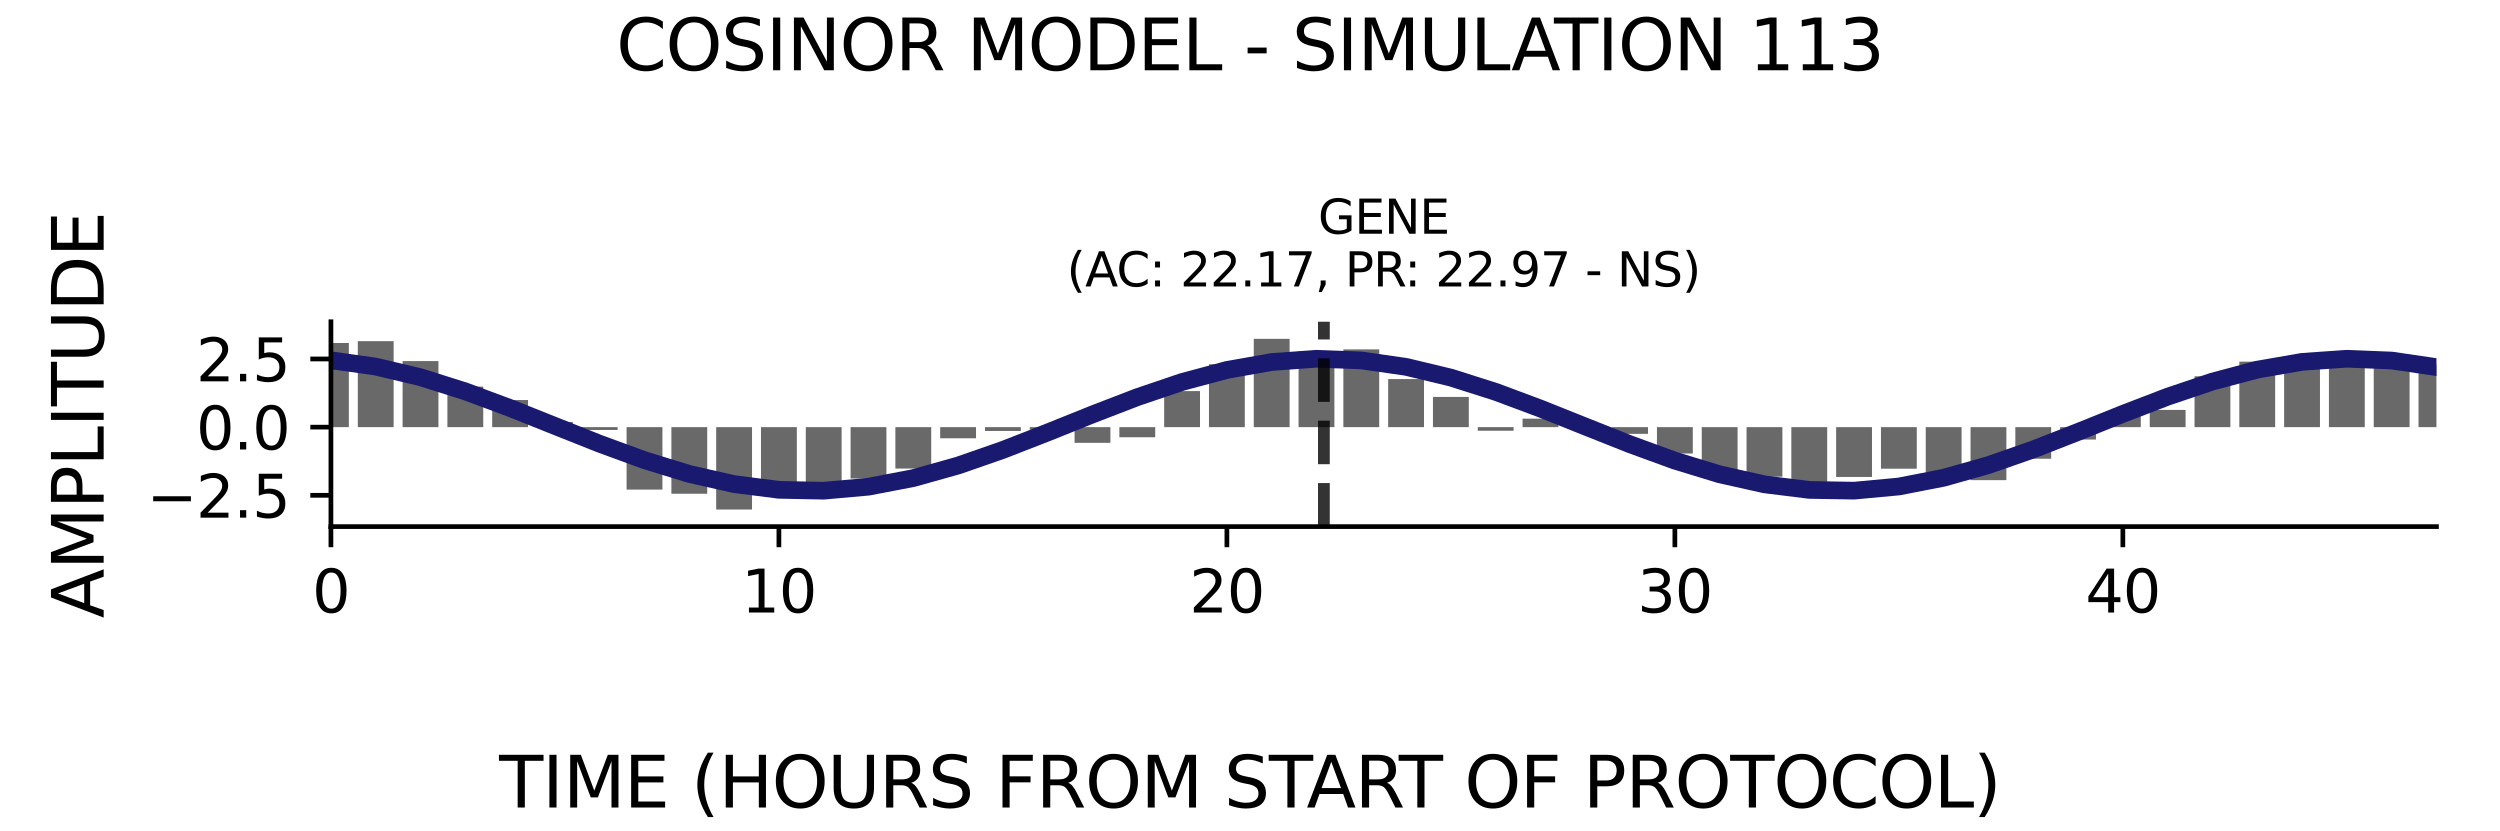 <?xml version="1.0" encoding="utf-8" standalone="no"?>
<!DOCTYPE svg PUBLIC "-//W3C//DTD SVG 1.1//EN"
  "http://www.w3.org/Graphics/SVG/1.1/DTD/svg11.dtd">
<svg xmlns:xlink="http://www.w3.org/1999/xlink" width="424.8pt" height="141.12pt" viewBox="0 0 424.8 141.12" xmlns="http://www.w3.org/2000/svg" version="1.1">
 <defs>
  <style type="text/css">*{stroke-linejoin: round; stroke-linecap: butt}</style>
 </defs>
 <g id="figure_1">
  <g id="patch_1">
   <path d="M 0 141.12 
L 424.8 141.12 
L 424.8 0 
L 0 0 
z
" style="fill: #ffffff"/>
  </g>
  <g id="axes_1">
   <g id="patch_2">
    <path d="M 56.23 89.48 
L 414 89.48 
L 414 54.672 
L 56.23 54.672 
z
" style="fill: #ffffff"/>
   </g>
   <g id="patch_3">
    <path d="M 53.185 72.579 
L 59.275 72.579 
L 59.275 58.279 
L 53.185 58.279 
z
" clip-path="url(#pffdfa2842e)" style="fill: #696969"/>
   </g>
   <g id="patch_4">
    <path d="M 60.797 72.579 
L 66.887 72.579 
L 66.887 57.971 
L 60.797 57.971 
z
" clip-path="url(#pffdfa2842e)" style="fill: #696969"/>
   </g>
   <g id="patch_5">
    <path d="M 68.409 72.579 
L 74.499 72.579 
L 74.499 61.356 
L 68.409 61.356 
z
" clip-path="url(#pffdfa2842e)" style="fill: #696969"/>
   </g>
   <g id="patch_6">
    <path d="M 76.022 72.579 
L 82.111 72.579 
L 82.111 65.69 
L 76.022 65.69 
z
" clip-path="url(#pffdfa2842e)" style="fill: #696969"/>
   </g>
   <g id="patch_7">
    <path d="M 83.634 72.579 
L 89.723 72.579 
L 89.723 67.973 
L 83.634 67.973 
z
" clip-path="url(#pffdfa2842e)" style="fill: #696969"/>
   </g>
   <g id="patch_8">
    <path d="M 91.246 72.579 
L 97.335 72.579 
L 97.335 71.705 
L 91.246 71.705 
z
" clip-path="url(#pffdfa2842e)" style="fill: #696969"/>
   </g>
   <g id="patch_9">
    <path d="M 98.858 72.579 
L 104.948 72.579 
L 104.948 73.061 
L 98.858 73.061 
z
" clip-path="url(#pffdfa2842e)" style="fill: #696969"/>
   </g>
   <g id="patch_10">
    <path d="M 106.47 72.579 
L 112.56 72.579 
L 112.56 83.194 
L 106.47 83.194 
z
" clip-path="url(#pffdfa2842e)" style="fill: #696969"/>
   </g>
   <g id="patch_11">
    <path d="M 114.082 72.579 
L 120.172 72.579 
L 120.172 83.897 
L 114.082 83.897 
z
" clip-path="url(#pffdfa2842e)" style="fill: #696969"/>
   </g>
   <g id="patch_12">
    <path d="M 121.694 72.579 
L 127.784 72.579 
L 127.784 86.579 
L 121.694 86.579 
z
" clip-path="url(#pffdfa2842e)" style="fill: #696969"/>
   </g>
   <g id="patch_13">
    <path d="M 129.306 72.579 
L 135.396 72.579 
L 135.396 83.134 
L 129.306 83.134 
z
" clip-path="url(#pffdfa2842e)" style="fill: #696969"/>
   </g>
   <g id="patch_14">
    <path d="M 136.919 72.579 
L 143.008 72.579 
L 143.008 83.473 
L 136.919 83.473 
z
" clip-path="url(#pffdfa2842e)" style="fill: #696969"/>
   </g>
   <g id="patch_15">
    <path d="M 144.531 72.579 
L 150.62 72.579 
L 150.62 81.31 
L 144.531 81.31 
z
" clip-path="url(#pffdfa2842e)" style="fill: #696969"/>
   </g>
   <g id="patch_16">
    <path d="M 152.143 72.579 
L 158.233 72.579 
L 158.233 79.617 
L 152.143 79.617 
z
" clip-path="url(#pffdfa2842e)" style="fill: #696969"/>
   </g>
   <g id="patch_17">
    <path d="M 159.755 72.579 
L 165.845 72.579 
L 165.845 74.472 
L 159.755 74.472 
z
" clip-path="url(#pffdfa2842e)" style="fill: #696969"/>
   </g>
   <g id="patch_18">
    <path d="M 167.367 72.579 
L 173.457 72.579 
L 173.457 73.231 
L 167.367 73.231 
z
" clip-path="url(#pffdfa2842e)" style="fill: #696969"/>
   </g>
   <g id="patch_19">
    <path d="M 174.979 72.579 
L 181.069 72.579 
L 181.069 73.026 
L 174.979 73.026 
z
" clip-path="url(#pffdfa2842e)" style="fill: #696969"/>
   </g>
   <g id="patch_20">
    <path d="M 182.591 72.579 
L 188.681 72.579 
L 188.681 75.247 
L 182.591 75.247 
z
" clip-path="url(#pffdfa2842e)" style="fill: #696969"/>
   </g>
   <g id="patch_21">
    <path d="M 190.203 72.579 
L 196.293 72.579 
L 196.293 74.298 
L 190.203 74.298 
z
" clip-path="url(#pffdfa2842e)" style="fill: #696969"/>
   </g>
   <g id="patch_22">
    <path d="M 197.816 72.579 
L 203.905 72.579 
L 203.905 66.455 
L 197.816 66.455 
z
" clip-path="url(#pffdfa2842e)" style="fill: #696969"/>
   </g>
   <g id="patch_23">
    <path d="M 205.428 72.579 
L 211.517 72.579 
L 211.517 61.892 
L 205.428 61.892 
z
" clip-path="url(#pffdfa2842e)" style="fill: #696969"/>
   </g>
   <g id="patch_24">
    <path d="M 213.04 72.579 
L 219.13 72.579 
L 219.13 57.573 
L 213.04 57.573 
z
" clip-path="url(#pffdfa2842e)" style="fill: #696969"/>
   </g>
   <g id="patch_25">
    <path d="M 220.652 72.579 
L 226.742 72.579 
L 226.742 59.684 
L 220.652 59.684 
z
" clip-path="url(#pffdfa2842e)" style="fill: #696969"/>
   </g>
   <g id="patch_26">
    <path d="M 228.264 72.579 
L 234.354 72.579 
L 234.354 59.369 
L 228.264 59.369 
z
" clip-path="url(#pffdfa2842e)" style="fill: #696969"/>
   </g>
   <g id="patch_27">
    <path d="M 235.876 72.579 
L 241.966 72.579 
L 241.966 64.414 
L 235.876 64.414 
z
" clip-path="url(#pffdfa2842e)" style="fill: #696969"/>
   </g>
   <g id="patch_28">
    <path d="M 243.488 72.579 
L 249.578 72.579 
L 249.578 67.445 
L 243.488 67.445 
z
" clip-path="url(#pffdfa2842e)" style="fill: #696969"/>
   </g>
   <g id="patch_29">
    <path d="M 251.1 72.579 
L 257.19 72.579 
L 257.19 73.192 
L 251.1 73.192 
z
" clip-path="url(#pffdfa2842e)" style="fill: #696969"/>
   </g>
   <g id="patch_30">
    <path d="M 258.713 72.579 
L 264.802 72.579 
L 264.802 71.14 
L 258.713 71.14 
z
" clip-path="url(#pffdfa2842e)" style="fill: #696969"/>
   </g>
   <g id="patch_31">
    <path d="M 266.325 72.579 
L 272.414 72.579 
L 272.414 72.49 
L 266.325 72.49 
z
" clip-path="url(#pffdfa2842e)" style="fill: #696969"/>
   </g>
   <g id="patch_32">
    <path d="M 273.937 72.579 
L 280.027 72.579 
L 280.027 73.719 
L 273.937 73.719 
z
" clip-path="url(#pffdfa2842e)" style="fill: #696969"/>
   </g>
   <g id="patch_33">
    <path d="M 281.549 72.579 
L 287.639 72.579 
L 287.639 77.062 
L 281.549 77.062 
z
" clip-path="url(#pffdfa2842e)" style="fill: #696969"/>
   </g>
   <g id="patch_34">
    <path d="M 289.161 72.579 
L 295.251 72.579 
L 295.251 80.403 
L 289.161 80.403 
z
" clip-path="url(#pffdfa2842e)" style="fill: #696969"/>
   </g>
   <g id="patch_35">
    <path d="M 296.773 72.579 
L 302.863 72.579 
L 302.863 80.999 
L 296.773 80.999 
z
" clip-path="url(#pffdfa2842e)" style="fill: #696969"/>
   </g>
   <g id="patch_36">
    <path d="M 304.385 72.579 
L 310.475 72.579 
L 310.475 82.539 
L 304.385 82.539 
z
" clip-path="url(#pffdfa2842e)" style="fill: #696969"/>
   </g>
   <g id="patch_37">
    <path d="M 311.997 72.579 
L 318.087 72.579 
L 318.087 81.046 
L 311.997 81.046 
z
" clip-path="url(#pffdfa2842e)" style="fill: #696969"/>
   </g>
   <g id="patch_38">
    <path d="M 319.61 72.579 
L 325.699 72.579 
L 325.699 79.642 
L 319.61 79.642 
z
" clip-path="url(#pffdfa2842e)" style="fill: #696969"/>
   </g>
   <g id="patch_39">
    <path d="M 327.222 72.579 
L 333.311 72.579 
L 333.311 80.92 
L 327.222 80.92 
z
" clip-path="url(#pffdfa2842e)" style="fill: #696969"/>
   </g>
   <g id="patch_40">
    <path d="M 334.834 72.579 
L 340.924 72.579 
L 340.924 81.587 
L 334.834 81.587 
z
" clip-path="url(#pffdfa2842e)" style="fill: #696969"/>
   </g>
   <g id="patch_41">
    <path d="M 342.446 72.579 
L 348.536 72.579 
L 348.536 77.946 
L 342.446 77.946 
z
" clip-path="url(#pffdfa2842e)" style="fill: #696969"/>
   </g>
   <g id="patch_42">
    <path d="M 350.058 72.579 
L 356.148 72.579 
L 356.148 74.686 
L 350.058 74.686 
z
" clip-path="url(#pffdfa2842e)" style="fill: #696969"/>
   </g>
   <g id="patch_43">
    <path d="M 357.67 72.579 
L 363.76 72.579 
L 363.76 70.009 
L 357.67 70.009 
z
" clip-path="url(#pffdfa2842e)" style="fill: #696969"/>
   </g>
   <g id="patch_44">
    <path d="M 365.282 72.579 
L 371.372 72.579 
L 371.372 69.654 
L 365.282 69.654 
z
" clip-path="url(#pffdfa2842e)" style="fill: #696969"/>
   </g>
   <g id="patch_45">
    <path d="M 372.895 72.579 
L 378.984 72.579 
L 378.984 63.942 
L 372.895 63.942 
z
" clip-path="url(#pffdfa2842e)" style="fill: #696969"/>
   </g>
   <g id="patch_46">
    <path d="M 380.507 72.579 
L 386.596 72.579 
L 386.596 61.45 
L 380.507 61.45 
z
" clip-path="url(#pffdfa2842e)" style="fill: #696969"/>
   </g>
   <g id="patch_47">
    <path d="M 388.119 72.579 
L 394.208 72.579 
L 394.208 60.938 
L 388.119 60.938 
z
" clip-path="url(#pffdfa2842e)" style="fill: #696969"/>
   </g>
   <g id="patch_48">
    <path d="M 395.731 72.579 
L 401.821 72.579 
L 401.821 61.583 
L 395.731 61.583 
z
" clip-path="url(#pffdfa2842e)" style="fill: #696969"/>
   </g>
   <g id="patch_49">
    <path d="M 403.343 72.579 
L 409.433 72.579 
L 409.433 62.371 
L 403.343 62.371 
z
" clip-path="url(#pffdfa2842e)" style="fill: #696969"/>
   </g>
   <g id="patch_50">
    <path d="M 410.955 72.579 
L 417.045 72.579 
L 417.045 61.903 
L 410.955 61.903 
z
" clip-path="url(#pffdfa2842e)" style="fill: #696969"/>
   </g>
   <g id="matplotlib.axis_1">
    <g id="xtick_1">
     <g id="line2d_1">
      <defs>
       <path id="maa5c7c2174" d="M 0 0 
L 0 3.5 
" style="stroke: #000000; stroke-width: 0.8"/>
      </defs>
      <g>
       <use xlink:href="#maa5c7c2174" x="56.23" y="89.48" style="stroke: #000000; stroke-width: 0.8"/>
      </g>
     </g>
     <g id="text_1">
      <!-- 0 -->
      <g transform="translate(53.049 104.078) scale(0.1 -0.1)">
       <defs>
        <path id="DejaVuSans-30" d="M 2034 4250 
Q 1547 4250 1301 3770 
Q 1056 3291 1056 2328 
Q 1056 1369 1301 889 
Q 1547 409 2034 409 
Q 2525 409 2770 889 
Q 3016 1369 3016 2328 
Q 3016 3291 2770 3770 
Q 2525 4250 2034 4250 
z
M 2034 4750 
Q 2819 4750 3233 4129 
Q 3647 3509 3647 2328 
Q 3647 1150 3233 529 
Q 2819 -91 2034 -91 
Q 1250 -91 836 529 
Q 422 1150 422 2328 
Q 422 3509 836 4129 
Q 1250 4750 2034 4750 
z
" transform="scale(0.016)"/>
       </defs>
       <use xlink:href="#DejaVuSans-30"/>
      </g>
     </g>
    </g>
    <g id="xtick_2">
     <g id="line2d_2">
      <g>
       <use xlink:href="#maa5c7c2174" x="132.351" y="89.48" style="stroke: #000000; stroke-width: 0.8"/>
      </g>
     </g>
     <g id="text_2">
      <!-- 10 -->
      <g transform="translate(125.989 104.078) scale(0.1 -0.1)">
       <defs>
        <path id="DejaVuSans-31" d="M 794 531 
L 1825 531 
L 1825 4091 
L 703 3866 
L 703 4441 
L 1819 4666 
L 2450 4666 
L 2450 531 
L 3481 531 
L 3481 0 
L 794 0 
L 794 531 
z
" transform="scale(0.016)"/>
       </defs>
       <use xlink:href="#DejaVuSans-31"/>
       <use xlink:href="#DejaVuSans-30" x="63.623"/>
      </g>
     </g>
    </g>
    <g id="xtick_3">
     <g id="line2d_3">
      <g>
       <use xlink:href="#maa5c7c2174" x="208.473" y="89.48" style="stroke: #000000; stroke-width: 0.8"/>
      </g>
     </g>
     <g id="text_3">
      <!-- 20 -->
      <g transform="translate(202.11 104.078) scale(0.1 -0.1)">
       <defs>
        <path id="DejaVuSans-32" d="M 1228 531 
L 3431 531 
L 3431 0 
L 469 0 
L 469 531 
Q 828 903 1448 1529 
Q 2069 2156 2228 2338 
Q 2531 2678 2651 2914 
Q 2772 3150 2772 3378 
Q 2772 3750 2511 3984 
Q 2250 4219 1831 4219 
Q 1534 4219 1204 4116 
Q 875 4013 500 3803 
L 500 4441 
Q 881 4594 1212 4672 
Q 1544 4750 1819 4750 
Q 2544 4750 2975 4387 
Q 3406 4025 3406 3419 
Q 3406 3131 3298 2873 
Q 3191 2616 2906 2266 
Q 2828 2175 2409 1742 
Q 1991 1309 1228 531 
z
" transform="scale(0.016)"/>
       </defs>
       <use xlink:href="#DejaVuSans-32"/>
       <use xlink:href="#DejaVuSans-30" x="63.623"/>
      </g>
     </g>
    </g>
    <g id="xtick_4">
     <g id="line2d_4">
      <g>
       <use xlink:href="#maa5c7c2174" x="284.594" y="89.48" style="stroke: #000000; stroke-width: 0.8"/>
      </g>
     </g>
     <g id="text_4">
      <!-- 30 -->
      <g transform="translate(278.231 104.078) scale(0.1 -0.1)">
       <defs>
        <path id="DejaVuSans-33" d="M 2597 2516 
Q 3050 2419 3304 2112 
Q 3559 1806 3559 1356 
Q 3559 666 3084 287 
Q 2609 -91 1734 -91 
Q 1441 -91 1130 -33 
Q 819 25 488 141 
L 488 750 
Q 750 597 1062 519 
Q 1375 441 1716 441 
Q 2309 441 2620 675 
Q 2931 909 2931 1356 
Q 2931 1769 2642 2001 
Q 2353 2234 1838 2234 
L 1294 2234 
L 1294 2753 
L 1863 2753 
Q 2328 2753 2575 2939 
Q 2822 3125 2822 3475 
Q 2822 3834 2567 4026 
Q 2313 4219 1838 4219 
Q 1578 4219 1281 4162 
Q 984 4106 628 3988 
L 628 4550 
Q 988 4650 1302 4700 
Q 1616 4750 1894 4750 
Q 2613 4750 3031 4423 
Q 3450 4097 3450 3541 
Q 3450 3153 3228 2886 
Q 3006 2619 2597 2516 
z
" transform="scale(0.016)"/>
       </defs>
       <use xlink:href="#DejaVuSans-33"/>
       <use xlink:href="#DejaVuSans-30" x="63.623"/>
      </g>
     </g>
    </g>
    <g id="xtick_5">
     <g id="line2d_5">
      <g>
       <use xlink:href="#maa5c7c2174" x="360.715" y="89.48" style="stroke: #000000; stroke-width: 0.8"/>
      </g>
     </g>
     <g id="text_5">
      <!-- 40 -->
      <g transform="translate(354.353 104.078) scale(0.1 -0.1)">
       <defs>
        <path id="DejaVuSans-34" d="M 2419 4116 
L 825 1625 
L 2419 1625 
L 2419 4116 
z
M 2253 4666 
L 3047 4666 
L 3047 1625 
L 3713 1625 
L 3713 1100 
L 3047 1100 
L 3047 0 
L 2419 0 
L 2419 1100 
L 313 1100 
L 313 1709 
L 2253 4666 
z
" transform="scale(0.016)"/>
       </defs>
       <use xlink:href="#DejaVuSans-34"/>
       <use xlink:href="#DejaVuSans-30" x="63.623"/>
      </g>
     </g>
    </g>
   </g>
   <g id="matplotlib.axis_2">
    <g id="ytick_1">
     <g id="line2d_6">
      <defs>
       <path id="m493393cc6a" d="M 0 0 
L -3.5 0 
" style="stroke: #000000; stroke-width: 0.8"/>
      </defs>
      <g>
       <use xlink:href="#m493393cc6a" x="56.23" y="84.159" style="stroke: #000000; stroke-width: 0.8"/>
      </g>
     </g>
     <g id="text_6">
      <!-- −2.5 -->
      <g transform="translate(24.947 87.959) scale(0.1 -0.1)">
       <defs>
        <path id="DejaVuSans-2212" d="M 678 2272 
L 4684 2272 
L 4684 1741 
L 678 1741 
L 678 2272 
z
" transform="scale(0.016)"/>
        <path id="DejaVuSans-2e" d="M 684 794 
L 1344 794 
L 1344 0 
L 684 0 
L 684 794 
z
" transform="scale(0.016)"/>
        <path id="DejaVuSans-35" d="M 691 4666 
L 3169 4666 
L 3169 4134 
L 1269 4134 
L 1269 2991 
Q 1406 3038 1543 3061 
Q 1681 3084 1819 3084 
Q 2600 3084 3056 2656 
Q 3513 2228 3513 1497 
Q 3513 744 3044 326 
Q 2575 -91 1722 -91 
Q 1428 -91 1123 -41 
Q 819 9 494 109 
L 494 744 
Q 775 591 1075 516 
Q 1375 441 1709 441 
Q 2250 441 2565 725 
Q 2881 1009 2881 1497 
Q 2881 1984 2565 2268 
Q 2250 2553 1709 2553 
Q 1456 2553 1204 2497 
Q 953 2441 691 2322 
L 691 4666 
z
" transform="scale(0.016)"/>
       </defs>
       <use xlink:href="#DejaVuSans-2212"/>
       <use xlink:href="#DejaVuSans-32" x="83.789"/>
       <use xlink:href="#DejaVuSans-2e" x="147.412"/>
       <use xlink:href="#DejaVuSans-35" x="179.199"/>
      </g>
     </g>
    </g>
    <g id="ytick_2">
     <g id="line2d_7">
      <g>
       <use xlink:href="#m493393cc6a" x="56.23" y="72.579" style="stroke: #000000; stroke-width: 0.8"/>
      </g>
     </g>
     <g id="text_7">
      <!-- 0.0 -->
      <g transform="translate(33.327 76.378) scale(0.1 -0.1)">
       <use xlink:href="#DejaVuSans-30"/>
       <use xlink:href="#DejaVuSans-2e" x="63.623"/>
       <use xlink:href="#DejaVuSans-30" x="95.41"/>
      </g>
     </g>
    </g>
    <g id="ytick_3">
     <g id="line2d_8">
      <g>
       <use xlink:href="#m493393cc6a" x="56.23" y="60.998" style="stroke: #000000; stroke-width: 0.8"/>
      </g>
     </g>
     <g id="text_8">
      <!-- 2.5 -->
      <g transform="translate(33.327 64.797) scale(0.1 -0.1)">
       <use xlink:href="#DejaVuSans-32"/>
       <use xlink:href="#DejaVuSans-2e" x="63.623"/>
       <use xlink:href="#DejaVuSans-35" x="95.41"/>
      </g>
     </g>
    </g>
   </g>
   <g id="line2d_9">
    <path d="M 56.23 61.22 
L 63.842 62.291 
L 71.454 64.097 
L 79.066 66.505 
L 86.679 69.336 
L 94.291 72.378 
L 101.903 75.406 
L 109.515 78.195 
L 117.127 80.537 
L 124.739 82.258 
L 132.351 83.23 
L 139.963 83.381 
L 147.576 82.7 
L 155.188 81.237 
L 162.8 79.101 
L 170.412 76.45 
L 178.024 73.483 
L 185.636 70.42 
L 193.248 67.487 
L 200.86 64.905 
L 208.473 62.863 
L 216.085 61.515 
L 223.697 60.961 
L 231.309 61.241 
L 238.921 62.335 
L 246.533 64.162 
L 254.145 66.585 
L 261.757 69.425 
L 269.37 72.47 
L 276.982 75.494 
L 284.594 78.273 
L 292.206 80.598 
L 299.818 82.298 
L 307.43 83.247 
L 315.042 83.373 
L 322.654 82.667 
L 330.267 81.182 
L 337.879 79.028 
L 345.491 76.365 
L 353.103 73.392 
L 360.715 70.329 
L 368.327 67.404 
L 375.939 64.835 
L 383.551 62.812 
L 391.164 61.487 
L 398.776 60.957 
L 406.388 61.262 
L 414 62.38 
" clip-path="url(#pffdfa2842e)" style="fill: none; stroke: #191970; stroke-width: 3; stroke-linecap: square"/>
   </g>
   <g id="line2d_10">
    <path d="M 224.955 89.48 
L 224.955 54.672 
" clip-path="url(#pffdfa2842e)" style="fill: none; stroke-dasharray: 7.4,3.2; stroke-dashoffset: 0; stroke: #000000; stroke-opacity: 0.8; stroke-width: 2"/>
   </g>
   <g id="patch_51">
    <path d="M 56.23 89.48 
L 56.23 54.672 
" style="fill: none; stroke: #000000; stroke-width: 0.8; stroke-linejoin: miter; stroke-linecap: square"/>
   </g>
   <g id="patch_52">
    <path d="M 56.23 89.48 
L 414 89.48 
" style="fill: none; stroke: #000000; stroke-width: 0.8; stroke-linejoin: miter; stroke-linecap: square"/>
   </g>
   <g id="text_9">
    <!-- GENE -->
    <g transform="translate(223.968 39.714) scale(0.08 -0.08)">
     <defs>
      <path id="DejaVuSans-47" d="M 3809 666 
L 3809 1919 
L 2778 1919 
L 2778 2438 
L 4434 2438 
L 4434 434 
Q 4069 175 3628 42 
Q 3188 -91 2688 -91 
Q 1594 -91 976 548 
Q 359 1188 359 2328 
Q 359 3472 976 4111 
Q 1594 4750 2688 4750 
Q 3144 4750 3555 4637 
Q 3966 4525 4313 4306 
L 4313 3634 
Q 3963 3931 3569 4081 
Q 3175 4231 2741 4231 
Q 1884 4231 1454 3753 
Q 1025 3275 1025 2328 
Q 1025 1384 1454 906 
Q 1884 428 2741 428 
Q 3075 428 3337 486 
Q 3600 544 3809 666 
z
" transform="scale(0.016)"/>
      <path id="DejaVuSans-45" d="M 628 4666 
L 3578 4666 
L 3578 4134 
L 1259 4134 
L 1259 2753 
L 3481 2753 
L 3481 2222 
L 1259 2222 
L 1259 531 
L 3634 531 
L 3634 0 
L 628 0 
L 628 4666 
z
" transform="scale(0.016)"/>
      <path id="DejaVuSans-4e" d="M 628 4666 
L 1478 4666 
L 3547 763 
L 3547 4666 
L 4159 4666 
L 4159 0 
L 3309 0 
L 1241 3903 
L 1241 0 
L 628 0 
L 628 4666 
z
" transform="scale(0.016)"/>
     </defs>
     <use xlink:href="#DejaVuSans-47"/>
     <use xlink:href="#DejaVuSans-45" x="77.49"/>
     <use xlink:href="#DejaVuSans-4e" x="140.674"/>
     <use xlink:href="#DejaVuSans-45" x="215.479"/>
    </g>
    <!-- (AC: 22.17, PR: 22.97 - NS) -->
    <g transform="translate(181.268 48.672) scale(0.08 -0.08)">
     <defs>
      <path id="DejaVuSans-28" d="M 1984 4856 
Q 1566 4138 1362 3434 
Q 1159 2731 1159 2009 
Q 1159 1288 1364 580 
Q 1569 -128 1984 -844 
L 1484 -844 
Q 1016 -109 783 600 
Q 550 1309 550 2009 
Q 550 2706 781 3412 
Q 1013 4119 1484 4856 
L 1984 4856 
z
" transform="scale(0.016)"/>
      <path id="DejaVuSans-41" d="M 2188 4044 
L 1331 1722 
L 3047 1722 
L 2188 4044 
z
M 1831 4666 
L 2547 4666 
L 4325 0 
L 3669 0 
L 3244 1197 
L 1141 1197 
L 716 0 
L 50 0 
L 1831 4666 
z
" transform="scale(0.016)"/>
      <path id="DejaVuSans-43" d="M 4122 4306 
L 4122 3641 
Q 3803 3938 3442 4084 
Q 3081 4231 2675 4231 
Q 1875 4231 1450 3742 
Q 1025 3253 1025 2328 
Q 1025 1406 1450 917 
Q 1875 428 2675 428 
Q 3081 428 3442 575 
Q 3803 722 4122 1019 
L 4122 359 
Q 3791 134 3420 21 
Q 3050 -91 2638 -91 
Q 1578 -91 968 557 
Q 359 1206 359 2328 
Q 359 3453 968 4101 
Q 1578 4750 2638 4750 
Q 3056 4750 3426 4639 
Q 3797 4528 4122 4306 
z
" transform="scale(0.016)"/>
      <path id="DejaVuSans-3a" d="M 750 794 
L 1409 794 
L 1409 0 
L 750 0 
L 750 794 
z
M 750 3309 
L 1409 3309 
L 1409 2516 
L 750 2516 
L 750 3309 
z
" transform="scale(0.016)"/>
      <path id="DejaVuSans-20" transform="scale(0.016)"/>
      <path id="DejaVuSans-37" d="M 525 4666 
L 3525 4666 
L 3525 4397 
L 1831 0 
L 1172 0 
L 2766 4134 
L 525 4134 
L 525 4666 
z
" transform="scale(0.016)"/>
      <path id="DejaVuSans-2c" d="M 750 794 
L 1409 794 
L 1409 256 
L 897 -744 
L 494 -744 
L 750 256 
L 750 794 
z
" transform="scale(0.016)"/>
      <path id="DejaVuSans-50" d="M 1259 4147 
L 1259 2394 
L 2053 2394 
Q 2494 2394 2734 2622 
Q 2975 2850 2975 3272 
Q 2975 3691 2734 3919 
Q 2494 4147 2053 4147 
L 1259 4147 
z
M 628 4666 
L 2053 4666 
Q 2838 4666 3239 4311 
Q 3641 3956 3641 3272 
Q 3641 2581 3239 2228 
Q 2838 1875 2053 1875 
L 1259 1875 
L 1259 0 
L 628 0 
L 628 4666 
z
" transform="scale(0.016)"/>
      <path id="DejaVuSans-52" d="M 2841 2188 
Q 3044 2119 3236 1894 
Q 3428 1669 3622 1275 
L 4263 0 
L 3584 0 
L 2988 1197 
Q 2756 1666 2539 1819 
Q 2322 1972 1947 1972 
L 1259 1972 
L 1259 0 
L 628 0 
L 628 4666 
L 2053 4666 
Q 2853 4666 3247 4331 
Q 3641 3997 3641 3322 
Q 3641 2881 3436 2590 
Q 3231 2300 2841 2188 
z
M 1259 4147 
L 1259 2491 
L 2053 2491 
Q 2509 2491 2742 2702 
Q 2975 2913 2975 3322 
Q 2975 3731 2742 3939 
Q 2509 4147 2053 4147 
L 1259 4147 
z
" transform="scale(0.016)"/>
      <path id="DejaVuSans-39" d="M 703 97 
L 703 672 
Q 941 559 1184 500 
Q 1428 441 1663 441 
Q 2288 441 2617 861 
Q 2947 1281 2994 2138 
Q 2813 1869 2534 1725 
Q 2256 1581 1919 1581 
Q 1219 1581 811 2004 
Q 403 2428 403 3163 
Q 403 3881 828 4315 
Q 1253 4750 1959 4750 
Q 2769 4750 3195 4129 
Q 3622 3509 3622 2328 
Q 3622 1225 3098 567 
Q 2575 -91 1691 -91 
Q 1453 -91 1209 -44 
Q 966 3 703 97 
z
M 1959 2075 
Q 2384 2075 2632 2365 
Q 2881 2656 2881 3163 
Q 2881 3666 2632 3958 
Q 2384 4250 1959 4250 
Q 1534 4250 1286 3958 
Q 1038 3666 1038 3163 
Q 1038 2656 1286 2365 
Q 1534 2075 1959 2075 
z
" transform="scale(0.016)"/>
      <path id="DejaVuSans-2d" d="M 313 2009 
L 1997 2009 
L 1997 1497 
L 313 1497 
L 313 2009 
z
" transform="scale(0.016)"/>
      <path id="DejaVuSans-53" d="M 3425 4513 
L 3425 3897 
Q 3066 4069 2747 4153 
Q 2428 4238 2131 4238 
Q 1616 4238 1336 4038 
Q 1056 3838 1056 3469 
Q 1056 3159 1242 3001 
Q 1428 2844 1947 2747 
L 2328 2669 
Q 3034 2534 3370 2195 
Q 3706 1856 3706 1288 
Q 3706 609 3251 259 
Q 2797 -91 1919 -91 
Q 1588 -91 1214 -16 
Q 841 59 441 206 
L 441 856 
Q 825 641 1194 531 
Q 1563 422 1919 422 
Q 2459 422 2753 634 
Q 3047 847 3047 1241 
Q 3047 1584 2836 1778 
Q 2625 1972 2144 2069 
L 1759 2144 
Q 1053 2284 737 2584 
Q 422 2884 422 3419 
Q 422 4038 858 4394 
Q 1294 4750 2059 4750 
Q 2388 4750 2728 4690 
Q 3069 4631 3425 4513 
z
" transform="scale(0.016)"/>
      <path id="DejaVuSans-29" d="M 513 4856 
L 1013 4856 
Q 1481 4119 1714 3412 
Q 1947 2706 1947 2009 
Q 1947 1309 1714 600 
Q 1481 -109 1013 -844 
L 513 -844 
Q 928 -128 1133 580 
Q 1338 1288 1338 2009 
Q 1338 2731 1133 3434 
Q 928 4138 513 4856 
z
" transform="scale(0.016)"/>
     </defs>
     <use xlink:href="#DejaVuSans-28"/>
     <use xlink:href="#DejaVuSans-41" x="39.014"/>
     <use xlink:href="#DejaVuSans-43" x="105.672"/>
     <use xlink:href="#DejaVuSans-3a" x="175.496"/>
     <use xlink:href="#DejaVuSans-20" x="209.188"/>
     <use xlink:href="#DejaVuSans-32" x="240.975"/>
     <use xlink:href="#DejaVuSans-32" x="304.598"/>
     <use xlink:href="#DejaVuSans-2e" x="368.221"/>
     <use xlink:href="#DejaVuSans-31" x="400.008"/>
     <use xlink:href="#DejaVuSans-37" x="463.631"/>
     <use xlink:href="#DejaVuSans-2c" x="527.254"/>
     <use xlink:href="#DejaVuSans-20" x="559.041"/>
     <use xlink:href="#DejaVuSans-50" x="590.828"/>
     <use xlink:href="#DejaVuSans-52" x="651.131"/>
     <use xlink:href="#DejaVuSans-3a" x="717.488"/>
     <use xlink:href="#DejaVuSans-20" x="751.18"/>
     <use xlink:href="#DejaVuSans-32" x="782.967"/>
     <use xlink:href="#DejaVuSans-32" x="846.59"/>
     <use xlink:href="#DejaVuSans-2e" x="910.213"/>
     <use xlink:href="#DejaVuSans-39" x="942"/>
     <use xlink:href="#DejaVuSans-37" x="1005.623"/>
     <use xlink:href="#DejaVuSans-20" x="1069.246"/>
     <use xlink:href="#DejaVuSans-2d" x="1101.033"/>
     <use xlink:href="#DejaVuSans-20" x="1137.117"/>
     <use xlink:href="#DejaVuSans-4e" x="1168.904"/>
     <use xlink:href="#DejaVuSans-53" x="1243.709"/>
     <use xlink:href="#DejaVuSans-29" x="1307.186"/>
    </g>
   </g>
  </g>
  <g id="text_10">
   <!-- COSINOR MODEL - SIMULATION 113 -->
   <g transform="translate(104.717 11.941) scale(0.12 -0.12)">
    <defs>
     <path id="DejaVuSans-4f" d="M 2522 4238 
Q 1834 4238 1429 3725 
Q 1025 3213 1025 2328 
Q 1025 1447 1429 934 
Q 1834 422 2522 422 
Q 3209 422 3611 934 
Q 4013 1447 4013 2328 
Q 4013 3213 3611 3725 
Q 3209 4238 2522 4238 
z
M 2522 4750 
Q 3503 4750 4090 4092 
Q 4678 3434 4678 2328 
Q 4678 1225 4090 567 
Q 3503 -91 2522 -91 
Q 1538 -91 948 565 
Q 359 1222 359 2328 
Q 359 3434 948 4092 
Q 1538 4750 2522 4750 
z
" transform="scale(0.016)"/>
     <path id="DejaVuSans-49" d="M 628 4666 
L 1259 4666 
L 1259 0 
L 628 0 
L 628 4666 
z
" transform="scale(0.016)"/>
     <path id="DejaVuSans-4d" d="M 628 4666 
L 1569 4666 
L 2759 1491 
L 3956 4666 
L 4897 4666 
L 4897 0 
L 4281 0 
L 4281 4097 
L 3078 897 
L 2444 897 
L 1241 4097 
L 1241 0 
L 628 0 
L 628 4666 
z
" transform="scale(0.016)"/>
     <path id="DejaVuSans-44" d="M 1259 4147 
L 1259 519 
L 2022 519 
Q 2988 519 3436 956 
Q 3884 1394 3884 2338 
Q 3884 3275 3436 3711 
Q 2988 4147 2022 4147 
L 1259 4147 
z
M 628 4666 
L 1925 4666 
Q 3281 4666 3915 4102 
Q 4550 3538 4550 2338 
Q 4550 1131 3912 565 
Q 3275 0 1925 0 
L 628 0 
L 628 4666 
z
" transform="scale(0.016)"/>
     <path id="DejaVuSans-4c" d="M 628 4666 
L 1259 4666 
L 1259 531 
L 3531 531 
L 3531 0 
L 628 0 
L 628 4666 
z
" transform="scale(0.016)"/>
     <path id="DejaVuSans-55" d="M 556 4666 
L 1191 4666 
L 1191 1831 
Q 1191 1081 1462 751 
Q 1734 422 2344 422 
Q 2950 422 3222 751 
Q 3494 1081 3494 1831 
L 3494 4666 
L 4128 4666 
L 4128 1753 
Q 4128 841 3676 375 
Q 3225 -91 2344 -91 
Q 1459 -91 1007 375 
Q 556 841 556 1753 
L 556 4666 
z
" transform="scale(0.016)"/>
     <path id="DejaVuSans-54" d="M -19 4666 
L 3928 4666 
L 3928 4134 
L 2272 4134 
L 2272 0 
L 1638 0 
L 1638 4134 
L -19 4134 
L -19 4666 
z
" transform="scale(0.016)"/>
    </defs>
    <use xlink:href="#DejaVuSans-43"/>
    <use xlink:href="#DejaVuSans-4f" x="69.824"/>
    <use xlink:href="#DejaVuSans-53" x="148.535"/>
    <use xlink:href="#DejaVuSans-49" x="212.012"/>
    <use xlink:href="#DejaVuSans-4e" x="241.504"/>
    <use xlink:href="#DejaVuSans-4f" x="316.309"/>
    <use xlink:href="#DejaVuSans-52" x="395.02"/>
    <use xlink:href="#DejaVuSans-20" x="464.502"/>
    <use xlink:href="#DejaVuSans-4d" x="496.289"/>
    <use xlink:href="#DejaVuSans-4f" x="582.568"/>
    <use xlink:href="#DejaVuSans-44" x="661.279"/>
    <use xlink:href="#DejaVuSans-45" x="738.281"/>
    <use xlink:href="#DejaVuSans-4c" x="801.465"/>
    <use xlink:href="#DejaVuSans-20" x="857.178"/>
    <use xlink:href="#DejaVuSans-2d" x="888.965"/>
    <use xlink:href="#DejaVuSans-20" x="925.049"/>
    <use xlink:href="#DejaVuSans-53" x="956.836"/>
    <use xlink:href="#DejaVuSans-49" x="1020.312"/>
    <use xlink:href="#DejaVuSans-4d" x="1049.805"/>
    <use xlink:href="#DejaVuSans-55" x="1136.084"/>
    <use xlink:href="#DejaVuSans-4c" x="1209.277"/>
    <use xlink:href="#DejaVuSans-41" x="1267.24"/>
    <use xlink:href="#DejaVuSans-54" x="1327.898"/>
    <use xlink:href="#DejaVuSans-49" x="1388.982"/>
    <use xlink:href="#DejaVuSans-4f" x="1418.475"/>
    <use xlink:href="#DejaVuSans-4e" x="1497.186"/>
    <use xlink:href="#DejaVuSans-20" x="1571.99"/>
    <use xlink:href="#DejaVuSans-31" x="1603.777"/>
    <use xlink:href="#DejaVuSans-31" x="1667.4"/>
    <use xlink:href="#DejaVuSans-33" x="1731.023"/>
   </g>
  </g>
  <g id="text_11">
   <!-- TIME (HOURS FROM START OF PROTOCOL) -->
   <g transform="translate(84.817 137.213) scale(0.12 -0.12)">
    <defs>
     <path id="DejaVuSans-48" d="M 628 4666 
L 1259 4666 
L 1259 2753 
L 3553 2753 
L 3553 4666 
L 4184 4666 
L 4184 0 
L 3553 0 
L 3553 2222 
L 1259 2222 
L 1259 0 
L 628 0 
L 628 4666 
z
" transform="scale(0.016)"/>
     <path id="DejaVuSans-46" d="M 628 4666 
L 3309 4666 
L 3309 4134 
L 1259 4134 
L 1259 2759 
L 3109 2759 
L 3109 2228 
L 1259 2228 
L 1259 0 
L 628 0 
L 628 4666 
z
" transform="scale(0.016)"/>
    </defs>
    <use xlink:href="#DejaVuSans-54"/>
    <use xlink:href="#DejaVuSans-49" x="61.084"/>
    <use xlink:href="#DejaVuSans-4d" x="90.576"/>
    <use xlink:href="#DejaVuSans-45" x="176.855"/>
    <use xlink:href="#DejaVuSans-20" x="240.039"/>
    <use xlink:href="#DejaVuSans-28" x="271.826"/>
    <use xlink:href="#DejaVuSans-48" x="310.84"/>
    <use xlink:href="#DejaVuSans-4f" x="386.035"/>
    <use xlink:href="#DejaVuSans-55" x="464.746"/>
    <use xlink:href="#DejaVuSans-52" x="537.939"/>
    <use xlink:href="#DejaVuSans-53" x="607.422"/>
    <use xlink:href="#DejaVuSans-20" x="670.898"/>
    <use xlink:href="#DejaVuSans-46" x="702.686"/>
    <use xlink:href="#DejaVuSans-52" x="760.205"/>
    <use xlink:href="#DejaVuSans-4f" x="829.688"/>
    <use xlink:href="#DejaVuSans-4d" x="908.398"/>
    <use xlink:href="#DejaVuSans-20" x="994.678"/>
    <use xlink:href="#DejaVuSans-53" x="1026.465"/>
    <use xlink:href="#DejaVuSans-54" x="1089.941"/>
    <use xlink:href="#DejaVuSans-41" x="1143.275"/>
    <use xlink:href="#DejaVuSans-52" x="1211.684"/>
    <use xlink:href="#DejaVuSans-54" x="1273.916"/>
    <use xlink:href="#DejaVuSans-20" x="1335"/>
    <use xlink:href="#DejaVuSans-4f" x="1366.787"/>
    <use xlink:href="#DejaVuSans-46" x="1445.498"/>
    <use xlink:href="#DejaVuSans-20" x="1503.018"/>
    <use xlink:href="#DejaVuSans-50" x="1534.805"/>
    <use xlink:href="#DejaVuSans-52" x="1595.107"/>
    <use xlink:href="#DejaVuSans-4f" x="1664.59"/>
    <use xlink:href="#DejaVuSans-54" x="1743.301"/>
    <use xlink:href="#DejaVuSans-4f" x="1804.385"/>
    <use xlink:href="#DejaVuSans-43" x="1883.096"/>
    <use xlink:href="#DejaVuSans-4f" x="1952.92"/>
    <use xlink:href="#DejaVuSans-4c" x="2031.631"/>
    <use xlink:href="#DejaVuSans-29" x="2087.344"/>
   </g>
  </g>
  <g id="text_12">
   <!-- AMPLITUDE -->
   <g transform="translate(17.614 105.039) rotate(-90) scale(0.12 -0.12)">
    <use xlink:href="#DejaVuSans-41"/>
    <use xlink:href="#DejaVuSans-4d" x="68.408"/>
    <use xlink:href="#DejaVuSans-50" x="154.688"/>
    <use xlink:href="#DejaVuSans-4c" x="214.99"/>
    <use xlink:href="#DejaVuSans-49" x="270.703"/>
    <use xlink:href="#DejaVuSans-54" x="300.195"/>
    <use xlink:href="#DejaVuSans-55" x="361.279"/>
    <use xlink:href="#DejaVuSans-44" x="434.473"/>
    <use xlink:href="#DejaVuSans-45" x="511.475"/>
   </g>
  </g>
 </g>
 <defs>
  <clipPath id="pffdfa2842e">
   <rect x="56.23" y="54.672" width="357.77" height="34.808"/>
  </clipPath>
 </defs>
</svg>
